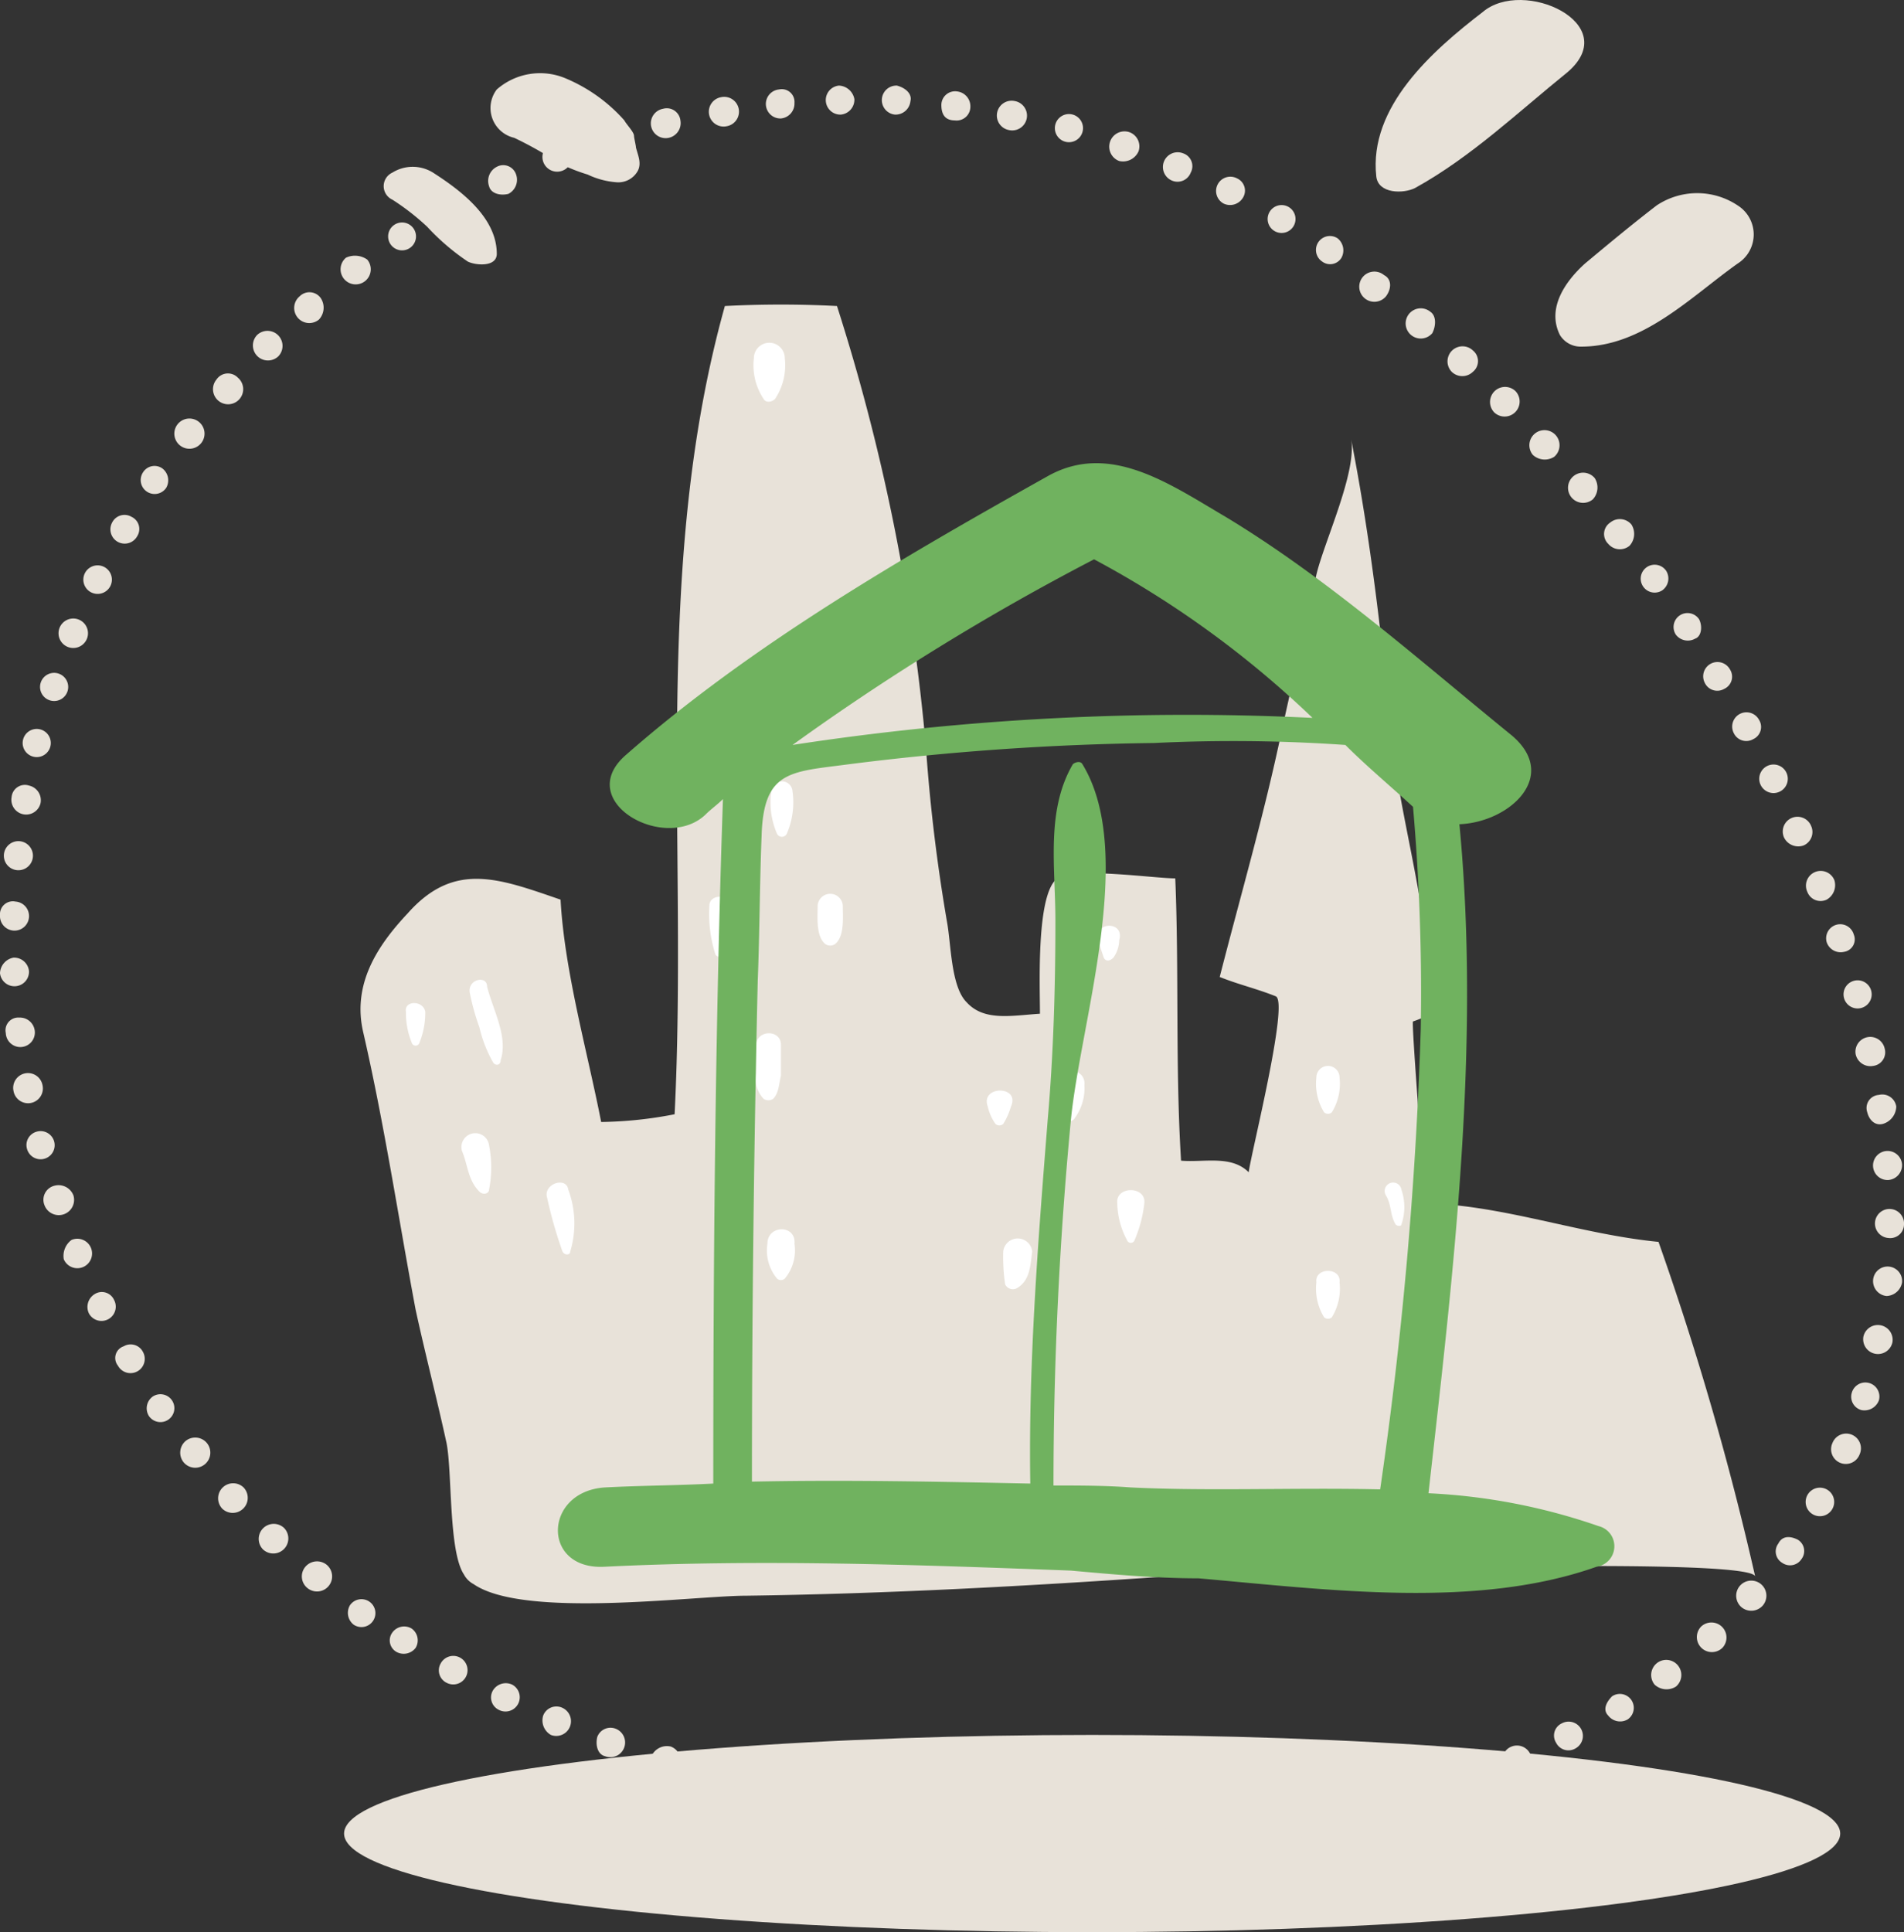 <svg xmlns="http://www.w3.org/2000/svg" viewBox="0 0 98.5 99.927">
  <rect x="0" y="0" width="98.5" height="99.927" fill="#333333" stroke="none"/>
  <defs>
    <style>
      .cls-1 {
        fill: #e8e2d9;
      }

      .cls-2 {
        fill: #fff;
      }

      .cls-3 {
        fill: #70b25f;
      }
    </style>
  </defs>
  <g id="bichromie" transform="translate(-2032.4 -1868.273)">
    <g id="Group_26" data-name="Group 26">
      <path id="Path_46" data-name="Path 46" class="cls-1" d="M2092.8,1949.8c-7.2.5-14.5.9-21.8,1-2.7,0-11.5,1.2-14.1-.6a1.206,1.206,0,0,1-.5-.5c-.8-1.2-.6-5.3-.9-6.8-.5-2.3-1.1-4.6-1.6-6.9-.9-4.8-1.6-9.5-2.7-14.3-.6-2.5.7-4.5,2.3-6.2,2.4-2.7,4.7-1.8,7.9-.7.2,3.7,1.4,7.9,2.1,11.5a21.105,21.105,0,0,0,3.8-.4c.7-14-1.2-28.2,2.6-41.8a56.119,56.119,0,0,1,5.8,0,104.836,104.836,0,0,1,4.6,22.8,90.435,90.435,0,0,0,1.1,9.1c.2,1.1.2,3.3,1,4.1.9,1,2.3.7,3.8.6,0-1.5-.2-6.2.9-7,.9-.6,5,0,6.1,0,.2,4.8,0,9.8.3,14.6,1.2.1,2.6-.3,3.5.6.1-.9,2.1-8.8,1.4-9.1-1-.4-1.9-.6-2.9-1,1.1-4.3,2.3-8.4,3.2-12.7l1.8-8.1c.4-1.7,2.1-5.3,1.8-7,1,5.1,1.6,10.3,2.1,15.5.5,4.6,2.2,9.7,1.9,14.3-.3.1-.5.2-.8.3-.1,0,.6,8.6.6,9.4,4.1.1,8,1.6,12.1,2a154.453,154.453,0,0,1,5,17.3C2122.9,1948.7,2095.7,1949.6,2092.8,1949.8Z"/>
      <path id="Path_47" data-name="Path 47" class="cls-2" d="M2053.4,1920.6a4.146,4.146,0,0,0,.3,1.6.208.208,0,0,0,.4,0,4.146,4.146,0,0,0,.3-1.6C2054.3,1920,2053.3,1920,2053.4,1920.6Z"/>
      <path id="Path_48" data-name="Path 48" class="cls-2" d="M2056.7,1919.6a12.113,12.113,0,0,0,.5,1.8,6.7,6.7,0,0,0,.7,1.8c.1.2.4.2.4-.1.4-1.2-.4-2.6-.7-3.8C2057.6,1918.7,2056.6,1918.9,2056.7,1919.6Z"/>
      <path id="Path_49" data-name="Path 49" class="cls-2" d="M2056.3,1927.8c.3.7.3,1.5.9,2.1.2.2.5.1.5-.1a5.927,5.927,0,0,0,0-2.3A.718.718,0,1,0,2056.3,1927.8Z"/>
      <path id="Path_50" data-name="Path 50" class="cls-2" d="M2060.7,1930.2a22.866,22.866,0,0,0,.8,2.8c.1.2.4.2.4,0a5.032,5.032,0,0,0-.1-3.2C2061.7,1929.1,2060.5,1929.5,2060.7,1930.2Z"/>
      <path id="Path_51" data-name="Path 51" class="cls-2" d="M2071.4,1886.8a3.144,3.144,0,0,0,.5,2.1c.1.2.4.2.6,0a3.144,3.144,0,0,0,.5-2.1A.8.8,0,0,0,2071.4,1886.8Z"/>
      <path id="Path_52" data-name="Path 52" class="cls-2" d="M2076.5,1899.3a1.913,1.913,0,0,0,.4,1.5.3.3,0,0,0,.4,0,2.026,2.026,0,0,0,.4-1.5C2077.8,1898.5,2076.5,1898.5,2076.5,1899.3Z"/>
      <path id="Path_53" data-name="Path 53" class="cls-2" d="M2072.3,1909.2a4.084,4.084,0,0,0,.3,2.2.283.283,0,0,0,.5,0,4.086,4.086,0,0,0,.3-2.2A.551.551,0,0,0,2072.3,1909.2Z"/>
      <path id="Path_54" data-name="Path 54" class="cls-2" d="M2069.1,1915.1a6.877,6.877,0,0,0,.3,2.5.208.208,0,0,0,.4,0,7.149,7.149,0,0,0,.3-2.5C2070.2,1914.5,2069.1,1914.5,2069.1,1915.1Z"/>
      <path id="Path_55" data-name="Path 55" class="cls-2" d="M2074.7,1915.1c0,.6-.1,1.6.4,2a.446.446,0,0,0,.5,0c.5-.4.4-1.4.4-2A.652.652,0,0,0,2074.7,1915.1Z"/>
      <path id="Path_56" data-name="Path 56" class="cls-2" d="M2071.5,1922.4v1.4a1.575,1.575,0,0,0,.4,1.3.446.446,0,0,0,.5,0c.3-.3.3-.8.4-1.2v-1.6C2072.8,1921.5,2071.5,1921.5,2071.5,1922.4Z"/>
      <path id="Path_57" data-name="Path 57" class="cls-2" d="M2072.1,1932.6a2.273,2.273,0,0,0,.5,1.8.3.3,0,0,0,.4,0,2.273,2.273,0,0,0,.5-1.8C2073.6,1931.6,2072.1,1931.6,2072.1,1932.6Z"/>
      <path id="Path_58" data-name="Path 58" class="cls-2" d="M2083.5,1925.5a2.473,2.473,0,0,0,.4.9.3.3,0,0,0,.4,0,3.548,3.548,0,0,0,.4-.9C2085.2,1924.4,2083.1,1924.4,2083.5,1925.5Z"/>
      <path id="Path_59" data-name="Path 59" class="cls-2" d="M2089.2,1916.9l.3.9c.1.2.3.2.5,0a1.613,1.613,0,0,0,.3-.9C2090.6,1915.9,2089,1915.9,2089.2,1916.9Z"/>
      <path id="Path_60" data-name="Path 60" class="cls-2" d="M2087,1924.4a2.458,2.458,0,0,0,.5,1.7.283.283,0,0,0,.5,0,2.618,2.618,0,0,0,.5-1.7C2088.6,1923.4,2087,1923.4,2087,1924.4Z"/>
      <path id="Path_61" data-name="Path 61" class="cls-2" d="M2090.2,1930.5a4.139,4.139,0,0,0,.5,1.9.208.208,0,0,0,.4,0,6.688,6.688,0,0,0,.5-1.9C2091.7,1929.6,2090.1,1929.6,2090.2,1930.5Z"/>
      <path id="Path_62" data-name="Path 62" class="cls-2" d="M2084.3,1933a9.692,9.692,0,0,0,.1,1.7.445.445,0,0,0,.6.2c.7-.4.7-1.2.8-1.9A.754.754,0,0,0,2084.3,1933Z"/>
      <path id="Path_63" data-name="Path 63" class="cls-2" d="M2100.5,1924a2.828,2.828,0,0,0,.4,1.8.3.3,0,0,0,.4,0,2.827,2.827,0,0,0,.4-1.8A.6.6,0,1,0,2100.5,1924Z"/>
      <path id="Path_64" data-name="Path 64" class="cls-2" d="M2104.1,1930.1c.3.5.2,1,.5,1.5.1.1.3.1.3,0a2.776,2.776,0,0,0,0-1.8A.436.436,0,1,0,2104.1,1930.1Z"/>
      <path id="Path_65" data-name="Path 65" class="cls-2" d="M2100.5,1934.6a2.828,2.828,0,0,0,.4,1.8.3.3,0,0,0,.4,0,2.827,2.827,0,0,0,.4-1.8C2101.8,1933.8,2100.4,1933.8,2100.5,1934.6Z"/>
      <ellipse id="Ellipse_67" data-name="Ellipse 67" class="cls-1" cx="38.7" cy="5.1" rx="38.7" ry="5.1" transform="translate(2050.2 1958)"/>
      <path id="Path_66" data-name="Path 66" class="cls-1" d="M2052.9,1953.7h0a.776.776,0,0,0,1-.2.751.751,0,0,0-.2-1h0a.752.752,0,0,0-1,.2.684.684,0,0,0,.2,1Zm-2.2-1.4h0a.721.721,0,1,0-.2-1A.775.775,0,0,0,2050.7,1952.3Zm-2.4-1.9h0a.781.781,0,1,0,1-1.2h0a.792.792,0,0,0-1.1.1A.772.772,0,0,0,2048.3,1950.4Zm-2.3-2h0a.778.778,0,0,0,1.1-1.1h0a.778.778,0,0,0-1.1,1.1Zm-2.1-2.1h0a.778.778,0,0,0,1.1-1.1h0a.778.778,0,0,0-1.1,1.1Zm-2-2.4h0a.781.781,0,0,0,1.2-1h0a.784.784,0,0,0-1.1-.1A.792.792,0,0,0,2041.9,1943.9Zm-1.8-2.4h0a.721.721,0,1,0,.2-1A.751.751,0,0,0,2040.1,1941.5Zm-1.6-2.6h0a.738.738,0,0,0,1.3-.7h0a.714.714,0,0,0-1-.3A.636.636,0,0,0,2038.5,1938.9Zm-1.5-2.7h0a.738.738,0,1,0,1.3-.7h0a.693.693,0,0,0-1-.3A.777.777,0,0,0,2037,1936.2Zm-1.3-2.8h0a.762.762,0,1,0,.4-1A1.022,1.022,0,0,0,2035.7,1933.4Zm-1-2.8h0a.791.791,0,0,0,1.5-.5h0a.825.825,0,0,0-1-.5A.747.747,0,0,0,2034.7,1930.6Zm-.9-2.9h0a.728.728,0,1,0,.5-.9A.715.715,0,0,0,2033.8,1927.7Zm-.7-3h0a.765.765,0,1,0,1.5-.3h0a.765.765,0,1,0-1.5.3Zm-.4-3h0a.752.752,0,1,0,1.5-.1h0a.773.773,0,0,0-.8-.7A.66.66,0,0,0,2032.7,1921.7Zm-.3-3.1h0a.752.752,0,0,0,1.5-.1h0a.773.773,0,0,0-.8-.7A.849.849,0,0,0,2032.4,1918.6Zm0-3h0a.752.752,0,1,0,.8-.7A.666.666,0,0,0,2032.4,1915.6Zm.2-3.1h0a.752.752,0,0,0,1.5.1h0a.752.752,0,1,0-1.5-.1Zm.4-3h0a.765.765,0,0,0,1.5.3h0a.779.779,0,0,0-.6-.9A.689.689,0,0,0,2033,1909.5Zm.6-3h0a.728.728,0,0,0,1.4.4h0a.728.728,0,1,0-1.4-.4Zm.9-2.9h0a.728.728,0,0,0,1.4.4h0a.728.728,0,1,0-1.4-.4Zm1-2.9h0a.762.762,0,1,0,1.4.6h0a.762.762,0,0,0-1.4-.6Zm1.3-2.8h0a.738.738,0,0,0,1.3.7h0a.738.738,0,1,0-1.3-.7Zm1.4-2.6h0a.738.738,0,0,0,1.3.7h0a.693.693,0,0,0-.3-1A.714.714,0,0,0,2038.2,1895.3Zm1.6-2.6h0a.721.721,0,0,0,1.2.8h0a.776.776,0,0,0-.2-1A.7.7,0,0,0,2039.8,1892.7Zm1.8-2.5h0a.781.781,0,1,0,1.2,1h0a.781.781,0,0,0-1.2-1Zm2-2.3h0a.781.781,0,1,0,1.1-.1A.713.713,0,0,0,2043.6,1887.9Zm2.1-2.3h0a.778.778,0,0,0,1.1,1.1h0a.778.778,0,0,0-1.1-1.1Zm2.2-2h0a.781.781,0,1,0,1,1.2h0a.9.9,0,0,0,.1-1.1.714.714,0,0,0-1.1-.1Zm2.4-2h0a.781.781,0,1,0,1.1.1A1.1,1.1,0,0,0,2050.3,1881.6Zm2.5-1.7h0a.721.721,0,1,0,.8,1.2h0a.721.721,0,0,0-.8-1.2Zm2.6-1.6h0a.738.738,0,1,0,1,.3A.714.714,0,0,0,2055.4,1878.3Zm2.7-1.4h0a.819.819,0,0,0-.4,1c.1.4.6.5,1,.4h0a.819.819,0,0,0,.4-1A.7.7,0,0,0,2058.1,1876.9Zm2.8-1.2h0a.762.762,0,0,0,.6,1.4h0a.73.73,0,0,0,.4-1A.819.819,0,0,0,2060.9,1875.7Zm2.9-1h0a.728.728,0,0,0,.4,1.4h0a.728.728,0,0,0-.4-1.4Zm2.9-.8h0a.765.765,0,1,0,.3,1.5h0a.779.779,0,0,0,.6-.9A.709.709,0,0,0,2066.7,1873.9Zm3-.6h0a.765.765,0,1,0,.3,1.5h0a.765.765,0,1,0-.3-1.5Zm3-.4h0a.752.752,0,0,0,.1,1.5h0a.773.773,0,0,0,.7-.8A.659.659,0,0,0,2072.7,1872.9Zm3.1-.2h0a.752.752,0,0,0,.1,1.5h0a.773.773,0,0,0,.7-.8A.849.849,0,0,0,2075.8,1872.7Zm3,0h0a.752.752,0,0,0-.1,1.5h0a.773.773,0,0,0,.8-.7C2079.6,1873.1,2079.2,1872.8,2078.8,1872.7Zm3.1.3h0a.709.709,0,0,0-.8.7c0,.5.2.8.7.8h0a.709.709,0,0,0,.8-.7.773.773,0,0,0-.7-.8Zm3,.5h0a.765.765,0,1,0-.3,1.5h0a.765.765,0,1,0,.3-1.5Zm3,.7h0a.728.728,0,0,0-.4,1.4h0a.728.728,0,0,0,.4-1.4Zm2.9.9h0a.791.791,0,0,0-.5,1.5h0a.877.877,0,0,0,1-.5A.779.779,0,0,0,2090.8,1875.1Zm2.8,1.1h0a.762.762,0,0,0-.6,1.4h0a.731.731,0,0,0,1-.4A.7.7,0,0,0,2093.6,1876.2Zm2.8,1.3h0a.738.738,0,0,0-.7,1.3h0a.777.777,0,0,0,1-.3A.693.693,0,0,0,2096.4,1877.5Zm2.7,1.5h0a.721.721,0,0,0-.8,1.2h0a.721.721,0,1,0,.8-1.2Zm2.5,1.6h0a.721.721,0,1,0-.8,1.2h0a.684.684,0,0,0,1-.2A.8.8,0,0,0,2101.6,1880.6Zm2.4,1.9h0a.781.781,0,1,0,.1,1.1C2104.4,1883.2,2104.4,1882.7,2104,1882.5Zm2.4,1.9h0a.781.781,0,1,0,.1,1.1C2106.7,1885.1,2106.7,1884.6,2106.4,1884.4Zm2.2,2h0a.778.778,0,0,0-1.1,1.1h0a.785.785,0,0,0,1.1,0,.708.708,0,0,0,0-1.1Zm2.2,2.1h0a.778.778,0,0,0-1.1,1.1h0a.778.778,0,0,0,1.1-1.1Zm2.1,2.3h0a.781.781,0,0,0-1.2,1h0a.909.909,0,0,0,1.1.1A.784.784,0,0,0,2112.9,1890.8Zm2,2.2h0a.781.781,0,0,0-1.2,1h0a.784.784,0,0,0,1.1.1A.9.9,0,0,0,2114.9,1893Zm1.9,2.4h0a.784.784,0,0,0-1.1-.1.708.708,0,0,0-.1,1.1h0a.784.784,0,0,0,1.1.1A.909.909,0,0,0,2116.8,1895.4Zm1.8,2.4h0a.721.721,0,1,0-.2,1A.752.752,0,0,0,2118.6,1897.8Zm1.7,2.5h0a.721.721,0,0,0-1.2.8h0a.775.775,0,0,0,1,.2C2120.4,1901.2,2120.5,1900.7,2120.3,1900.3Zm1.6,2.6h0a.738.738,0,1,0-1.3.7h0a.714.714,0,0,0,1,.3A.693.693,0,0,0,2121.9,1902.9Zm1.5,2.6h0a.738.738,0,0,0-1.3.7h0a.714.714,0,0,0,1,.3A.693.693,0,0,0,2123.4,1905.5Zm1.4,2.7h0a.738.738,0,0,0-1.3.7h0a.738.738,0,1,0,1.3-.7Zm1.3,2.8h0a.762.762,0,1,0-1.4.6h0a.819.819,0,0,0,1,.4A.758.758,0,0,0,2126.1,1911Zm1.2,2.8h0a.762.762,0,1,0-1.4.6h0a.731.731,0,0,0,1,.4A.863.863,0,0,0,2127.3,1913.8Zm1,2.8h0a.728.728,0,1,0-1.4.4h0a.76.76,0,0,0,.9.5.653.653,0,0,0,.5-.9Zm.9,2.9h0a.728.728,0,1,0-1.4.4h0a.728.728,0,1,0,1.4-.4Zm.7,3h0a.765.765,0,0,0-1.5.3h0a.779.779,0,0,0,.9.6A.709.709,0,0,0,2129.9,1922.5Zm.6,3h0a.73.73,0,0,0-.9-.6.676.676,0,0,0-.6.9c.1.4.4.7.8.6A.96.96,0,0,0,2130.5,1925.5Zm.3,3h0a.752.752,0,1,0-.7.8A.773.773,0,0,0,2130.8,1928.5Zm.1,3.1h0a.752.752,0,1,0-.8.7A.713.713,0,0,0,2130.9,1931.6Zm-.1,3h0a.752.752,0,1,0-1.5-.1h0a.773.773,0,0,0,.7.8A.849.849,0,0,0,2130.8,1934.6Zm-.5,3.1h0a.765.765,0,0,0-1.5-.3h0a.765.765,0,0,0,1.5.3Zm-.7,3h0a.728.728,0,1,0-1.4-.4h0a.715.715,0,0,0,.5.9.8.8,0,0,0,.9-.5Zm-1,2.8h0a.762.762,0,1,0-1.4-.6h0a.762.762,0,1,0,1.4.6Zm-1.4,2.8h0a.738.738,0,1,0-1.3-.7h0a.738.738,0,0,0,1.3.7Zm-1.6,2.6h0a.684.684,0,0,0-.2-1c-.4-.2-.8-.2-1,.2h0a.684.684,0,0,0,.2,1A.705.705,0,0,0,2125.6,1948.9Zm-2,2.4h0a.781.781,0,1,0-1.1.1A.792.792,0,0,0,2123.6,1951.3Zm-2.1,2.2h0a.778.778,0,0,0-1.1-1.1h0a.778.778,0,0,0,1.1,1.1Zm-2.4,2h0a.781.781,0,1,0-1-1.2h0a.784.784,0,0,0-.1,1.1A.91.91,0,0,0,2119.1,1955.5Zm-2.5,1.7h0a.721.721,0,1,0-.8-1.2c-.3.3-.5.7-.2,1A.775.775,0,0,0,2116.6,1957.2Zm-2.7,1.5h0a.738.738,0,1,0-.7-1.3h0a.693.693,0,0,0-.3,1,.714.714,0,0,0,1,.3Zm-2.7,1.3h0a.762.762,0,0,0-.6-1.4h0a.73.73,0,0,0-.4,1A.7.7,0,0,0,2111.2,1960Zm-2.9,1.1h0a.791.791,0,1,0-1-.5C2107.5,1961.1,2107.9,1961.3,2108.3,1961.1Zm-2.9,1h0a.728.728,0,0,0-.4-1.4h0a.715.715,0,0,0-.5.9.8.8,0,0,0,.9.5Zm-2.9.7h0a.765.765,0,1,0-.3-1.5h0a.765.765,0,1,0,.3,1.5Zm-3,.6h0a.765.765,0,1,0-.3-1.5h0a.731.731,0,0,0-.6.9A1.013,1.013,0,0,0,2099.5,1963.4Zm-3,.3h0a.752.752,0,1,0-.1-1.5h0a.773.773,0,0,0-.7.8.666.666,0,0,0,.8.7Zm-3.1.3h0a.752.752,0,1,0-.1-1.5h0a.773.773,0,0,0-.7.8.849.849,0,0,0,.8.7Zm-3,.1h0a.752.752,0,1,0-.1-1.5h0a.713.713,0,0,0-.7.8.859.859,0,0,0,.8.7Zm-3-.1h0a.752.752,0,1,0-.7-.8C2086.6,1963.7,2086.9,1964,2087.4,1964Zm-3.1-.2h0a.752.752,0,1,0,.1-1.5h0a.752.752,0,0,0-.1,1.5Zm-3-.3h0a.66.66,0,0,0,.8-.7c0-.5-.2-.8-.7-.8h0a.66.66,0,0,0-.8.7A.773.773,0,0,0,2081.3,1963.5Zm-3-.4h0a.765.765,0,1,0-.6-.9A.778.778,0,0,0,2078.3,1963.1Zm-3-.6h0a.765.765,0,1,0,.3-1.5h0a.765.765,0,1,0-.3,1.5Zm-2.9-.6h0a.728.728,0,1,0-.5-.9C2071.7,1961.3,2072,1961.8,2072.4,1961.9Zm-2.9-.8h0a.728.728,0,0,0,.4-1.4h0a.715.715,0,0,0-.9.5A.761.761,0,0,0,2069.5,1961.1Zm-2.9-1h0a.791.791,0,0,0,.5-1.5h0a.877.877,0,0,0-1,.5A.779.779,0,0,0,2066.6,1960.1Zm-2.9-1h0a.762.762,0,0,0,.6-1.4h0a.731.731,0,0,0-1,.4C2063.2,1958.5,2063.3,1959,2063.7,1959.1Zm-2.8-1.1h0a.762.762,0,0,0,.6-1.4h0a.731.731,0,0,0-1,.4.863.863,0,0,0,.4,1Zm-2.7-1.3h0a.738.738,0,1,0,.7-1.3h0a.777.777,0,0,0-1,.3A.714.714,0,0,0,2058.2,1956.7Zm-2.7-1.4h0a.738.738,0,1,0-.3-1A.714.714,0,0,0,2055.5,1955.3Z"/>
      <path id="Path_67" data-name="Path 67" class="cls-1" d="M2109.1,1868.9c-2.6,2-5.9,4.9-5.5,8.5.1.9,1.4.9,2,.6,2.9-1.6,5.3-3.9,7.9-6C2116.4,1869.5,2111.2,1867.1,2109.1,1868.9Z"/>
      <path id="Path_68" data-name="Path 68" class="cls-1" d="M2118.1,1878.9c-1.3,1-2.5,2-3.7,3-1,.9-2,2.3-1.3,3.7a1.255,1.255,0,0,0,1.1.6c3.2,0,5.7-2.6,8.1-4.3a1.776,1.776,0,0,0,0-3A3.777,3.777,0,0,0,2118.1,1878.9Z"/>
      <path id="Path_69" data-name="Path 69" class="cls-1" d="M2052.7,1878.6a12.375,12.375,0,0,1,1.8,1.4,11.793,11.793,0,0,0,2.1,1.8c.4.2,1.5.3,1.5-.4,0-1.9-1.9-3.3-3.3-4.2a1.988,1.988,0,0,0-2.1,0A.769.769,0,0,0,2052.7,1878.6Z"/>
      <path id="Path_70" data-name="Path 70" class="cls-1" d="M2059,1875.4a18.614,18.614,0,0,1,2.3,1.3,9.376,9.376,0,0,0,1.5.6,4.192,4.192,0,0,0,1.5.4,1.149,1.149,0,0,0,1.1-.6c.2-.4,0-.8-.1-1.2,0-.1-.1-.5-.1-.6,0-.2-.4-.6-.5-.8a8.393,8.393,0,0,0-3.1-2.2,3.4,3.4,0,0,0-3.5.6A1.581,1.581,0,0,0,2059,1875.4Z"/>
    </g>
    <path id="Path_71" data-name="Path 71" class="cls-3" d="M2115.1,1947.2a31.234,31.234,0,0,0-8.8-1.7c1.3-11.5,2.7-23.1,1.6-34.6,2.6-.1,5.2-2.5,2.7-4.6-4.8-3.9-9.5-8.1-14.8-11.3-2.9-1.7-6-3.9-9.2-2.1-7.5,4.2-15.3,8.7-21.8,14.4-2.8,2.4,2,5.1,4.1,3.1.3-.3.6-.5.9-.8-.4,11.8-.5,23.6-.5,35.4-1.9.1-3.7.1-5.6.2-3.2.2-3.3,4.3,0,4.1,8.1-.4,16.1-.1,24.1.2,2.2.2,4.4.4,6.6.4,6.8.6,14.4,1.6,20.6-.6A1.071,1.071,0,0,0,2115.1,1947.2Zm-26.1-50a51.033,51.033,0,0,1,11.3,8.2,134.492,134.492,0,0,0-26.9,1.4A125.689,125.689,0,0,1,2089,1897.2Zm-17.4,21.8c.1-2.5.1-5,.2-7.5.1-3.4,1.5-3.3,4.5-3.7a138.213,138.213,0,0,1,15.8-1.1,84.141,84.141,0,0,1,9.9.1c1.1,1.1,2.3,2.1,3.5,3.2a110.51,110.51,0,0,1,.4,11.5,210.38,210.38,0,0,1-2.1,23.8c-4.4-.1-8.8.1-12.9-.1-1.3-.1-2.7-.1-4-.1q0-9.45.9-18.9c.5-5.1,3.4-13.8.6-18.4-.1-.2-.4-.1-.5,0-1.4,2.4-.9,5.3-.9,8.1,0,3.4-.1,6.9-.4,10.3-.5,6.3-1,12.6-.9,18.8-4.8-.1-9.6-.2-14.4-.1C2071.3,1936.3,2071.4,1927.7,2071.6,1919Z"/>
  </g>
</svg>
